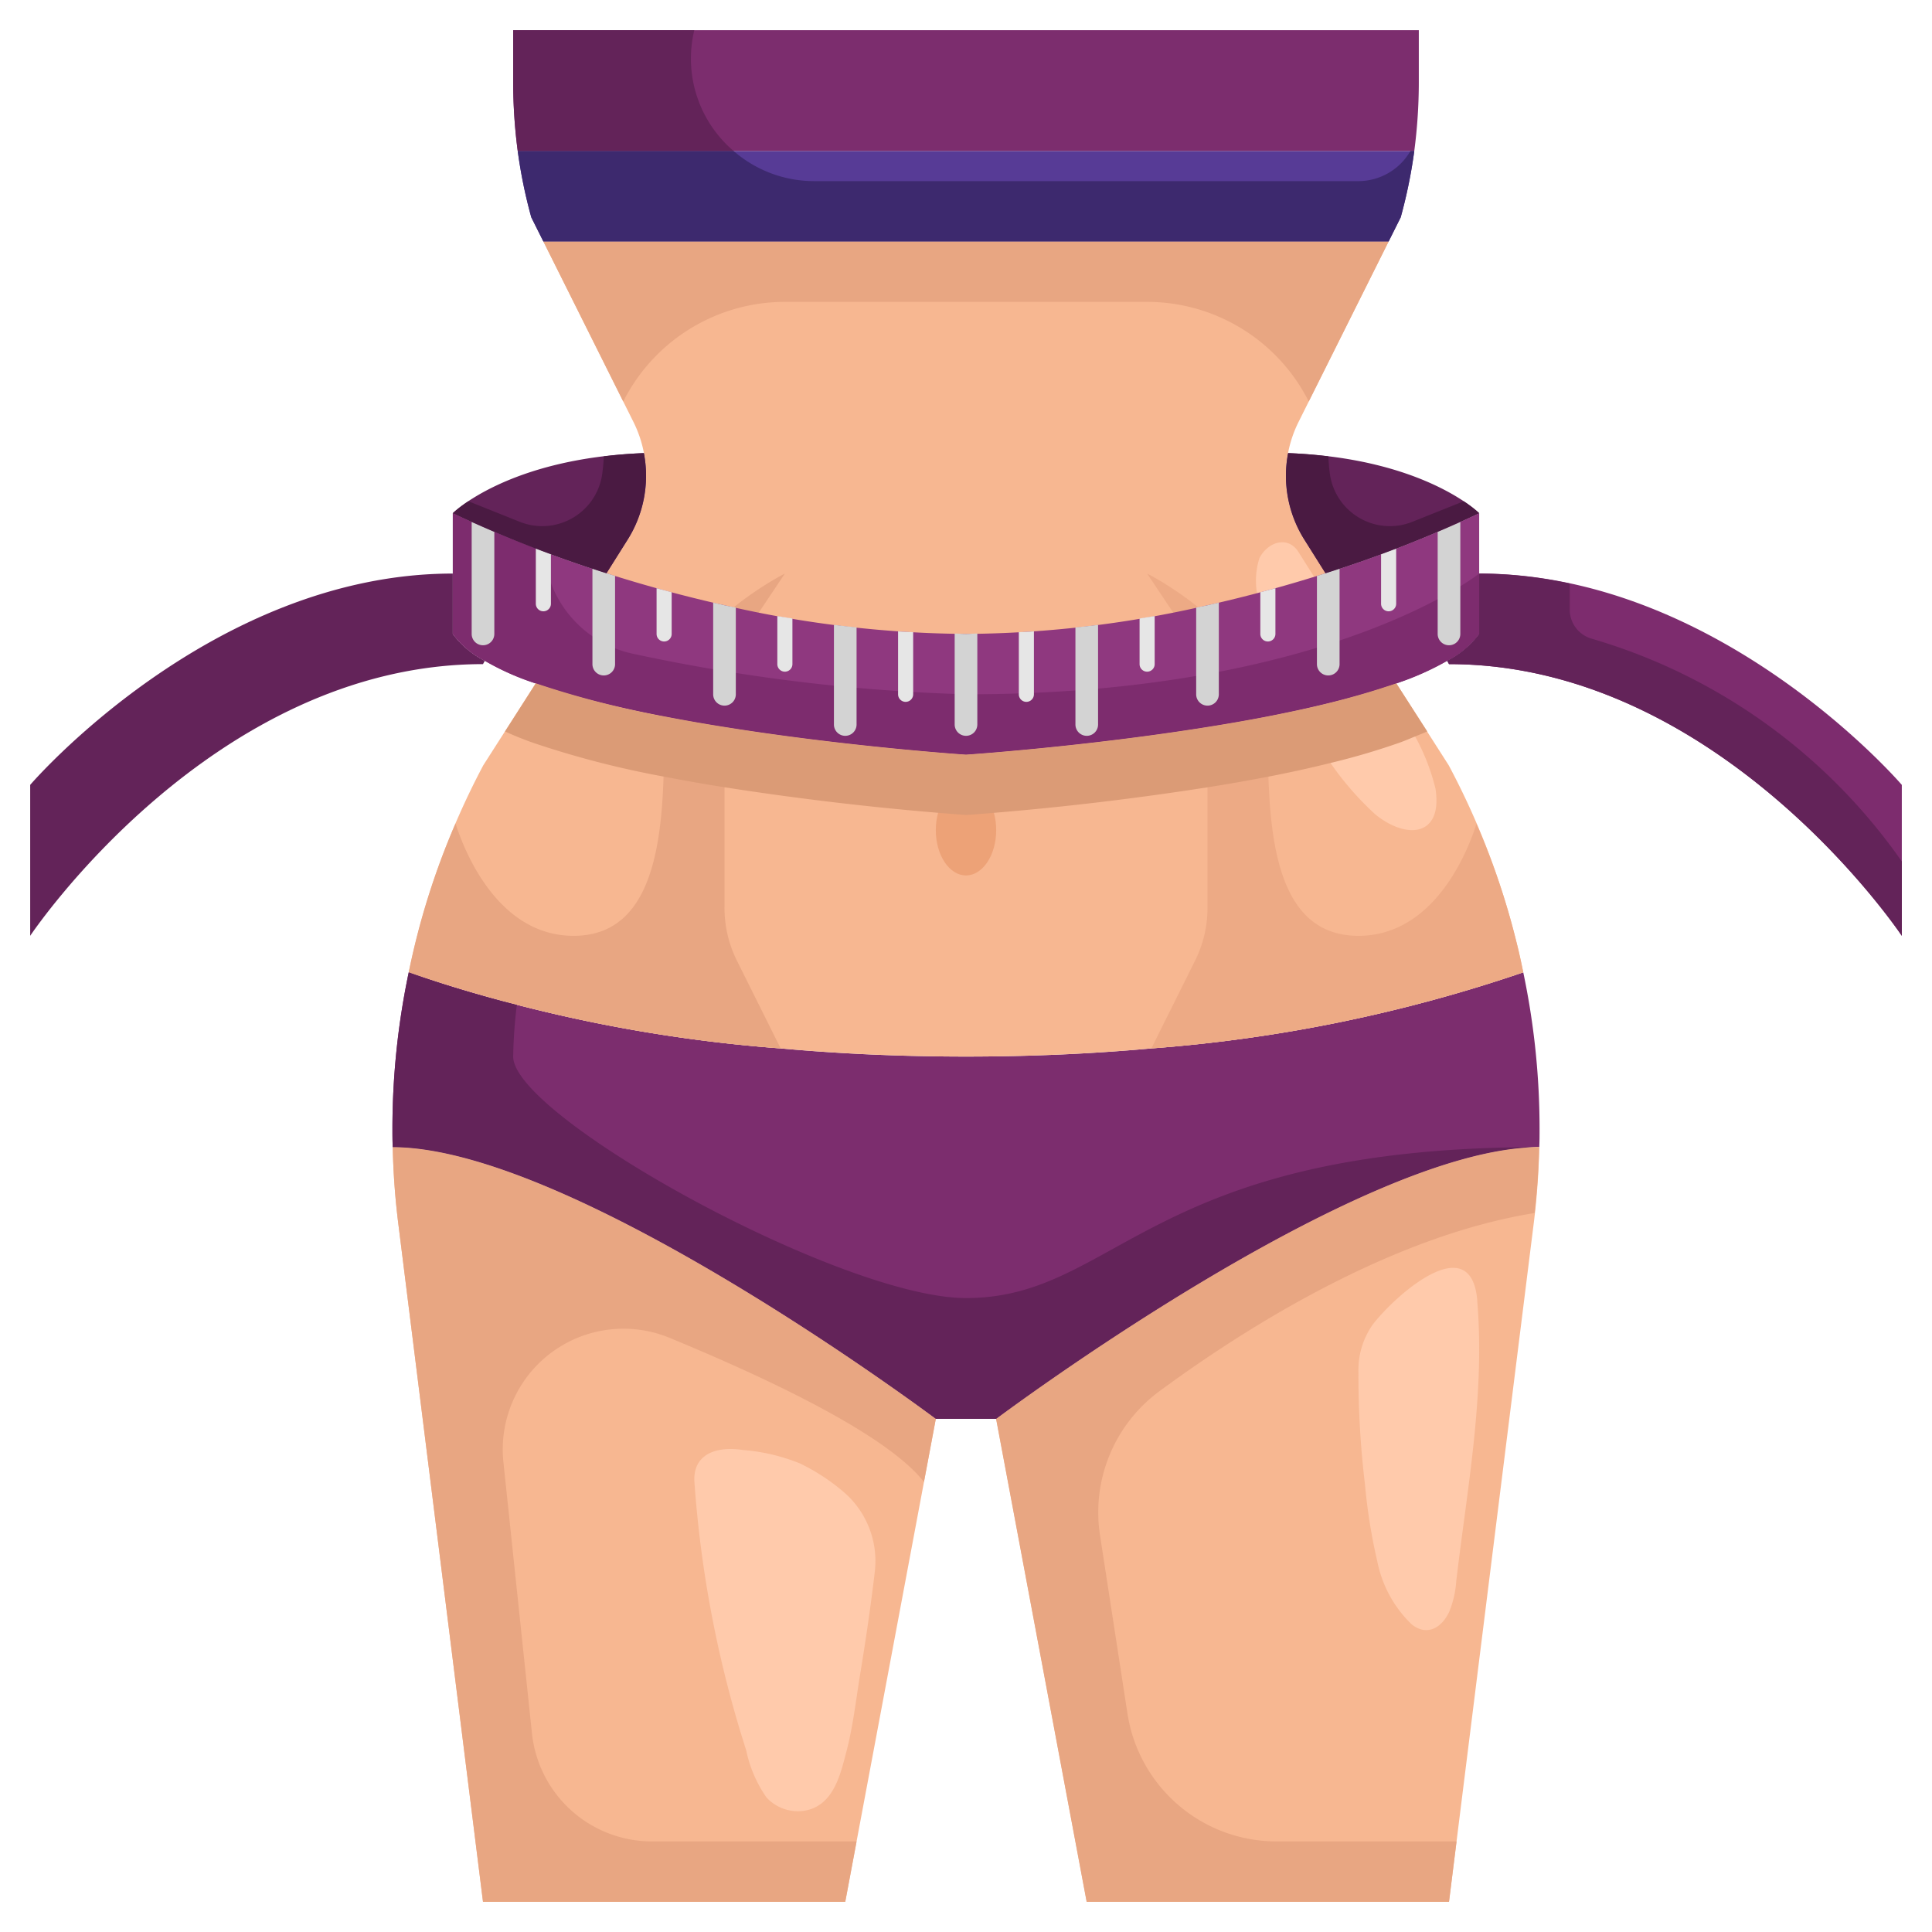 <svg viewBox="0 0 64 64" xmlns="http://www.w3.org/2000/svg"><g><g><path d="M17.15 5h29.7a16.5 16.5 0 0 1-.45 2.2L46 8H18l-.4-.8a16.5 16.5 0 0 1-.45-2.2z" fill="#573b96"></path><path d="M38.14 34.73a49.57 49.57 0 0 0 12.32-2.52A25.125 25.125 0 0 1 51 37.4c0 .2 0 .4-.01.6-6 .01-17.99 9-17.99 9h-2s-11.99-8.99-17.99-9c-.01-.2-.01-.4-.01-.6a25.125 25.125 0 0 1 .54-5.19 49.57 49.57 0 0 0 12.32 2.52c1.87.17 3.92.27 6.14.27s4.27-.1 6.14-.27zM47 1v1.72A17.459 17.459 0 0 1 46.85 5h-29.7A17.459 17.459 0 0 1 17 2.72V1z" fill="#7c2d6e"></path><path d="m31 47-3 16H16l-2.8-22.42a24.471 24.471 0 0 1-.19-2.58c6 .01 17.99 9 17.99 9zM50.99 38a24.471 24.471 0 0 1-.19 2.58L48 63H36l-3-16s11.99-8.99 17.99-9zM32 8h14l-2.98 5.97a3.988 3.988 0 0 0 .21 3.94l4.76 7.44a25.254 25.254 0 0 1 2.24 5.84c.09.34.16.68.23 1.02a49.57 49.57 0 0 1-12.32 2.52c-1.87.17-3.92.27-6.14.27s-4.27-.1-6.14-.27a49.57 49.57 0 0 1-12.32-2.52 25.732 25.732 0 0 1 2.47-6.86l4.76-7.44a3.988 3.988 0 0 0 .21-3.94L18 8z" fill="#f7b791"></path><path d="M24.67 20.99a3.993 3.993 0 0 0-.67 2.22v6.85a3.917 3.917 0 0 0 .42 1.78l1.44 2.89a49.57 49.57 0 0 1-12.32-2.52 24.534 24.534 0 0 1 1.55-4.93c.29.91 1.4 3.72 3.91 3.72 3 0 3-4 3-7s4-5 4-5z" fill="#e8a682"></path><path d="M45 31c2.51 0 3.62-2.79 3.91-3.71a24.646 24.646 0 0 1 1.55 4.92 49.57 49.57 0 0 1-12.32 2.52l1.44-2.89a3.917 3.917 0 0 0 .42-1.78v-6.85a3.993 3.993 0 0 0-.67-2.22L38 19s4 2 4 5 0 7 3 7z" fill="#edaa85"></path><ellipse cx="32" cy="27.5" fill="#eda277" rx="1" ry="1.5"></ellipse><path d="M34 8H18l2.646 5.3A6 6 0 0 1 26 10h12a6 6 0 0 1 5.354 3.3L46 8zM13.01 38a24.471 24.471 0 0 0 .19 2.58L16 63h12l.375-2H21.6a4 4 0 0 1-3.978-3.581l-.946-8.984a4 4 0 0 1 5.507-4.116c3.427 1.413 7.224 3.236 8.424 4.773L31 47s-11.99-8.99-17.99-9zM37.348 56.76l-.907-5.891a4.985 4.985 0 0 1 1.959-4.778c2.792-2.057 7.633-5.136 12.436-5.908.08-.721.133-1.448.15-2.183-6 .01-17.99 9-17.99 9l3 16H48l.25-2h-5.96a5 5 0 0 1-4.942-4.24z" fill="#e8a682"></path><path d="M45 6H26.968A4.063 4.063 0 0 1 24.3 5h-7.15a16.5 16.5 0 0 0 .45 2.2l.4.8h28l.4-.8a16.5 16.5 0 0 0 .45-2.2h-.127A1.994 1.994 0 0 1 45 6z" fill="#3d296e"></path><path d="M22.991 1.036 23 1h-6v1.72A17.459 17.459 0 0 0 17.15 5h7.15a4.019 4.019 0 0 1-1.309-3.964z" fill="#632359"></path><path d="M48.937 43.119v-.041c-.209-2.444-2.79-.1-3.479.822A2.624 2.624 0 0 0 45 45.455a30.385 30.385 0 0 0 .217 3.724 18.626 18.626 0 0 0 .409 2.548 3.962 3.962 0 0 0 1.125 2.07c.475.4.983.175 1.254-.4a3.244 3.244 0 0 0 .236-1.03c.359-3.047.953-6.146.696-9.248zM28.978 52.072a3.013 3.013 0 0 0-1.071-2.682 6.683 6.683 0 0 0-1.408-.912 6.3 6.3 0 0 0-1.871-.443c-.98-.152-1.7.19-1.622 1.093a37.714 37.714 0 0 0 1.712 8.85 4.232 4.232 0 0 0 .672 1.564 1.417 1.417 0 0 0 1.176.451c1.037-.109 1.273-1.215 1.463-1.933.227-.855.323-1.731.465-2.6.184-1.126.352-2.255.484-3.388zM43.012 18.284c-.351-.556-1.021-.327-1.292.205a2.5 2.5 0 0 0 .036 1.605 17.764 17.764 0 0 0 1.2 3.044 9.969 9.969 0 0 0 2.616 3.851c1.043.835 2.222.708 1.981-.86a7.017 7.017 0 0 0-1.17-2.505z" fill="#ffcaab"></path><path d="M17 35a15.812 15.812 0 0 1 .121-1.712 35.858 35.858 0 0 1-3.581-1.078A25.125 25.125 0 0 0 13 37.4c0 .2 0 .4.01.6 6 .01 17.99 9 17.99 9h2s11.985-8.986 17.986-9C38 38 37 43 32 43c-4.123 0-15-6-15-8zM20.77 17.91l-.68 1.08A40.444 40.444 0 0 1 15 17s1.82-1.82 6.33-1.99a3.973 3.973 0 0 1-.56 2.9zM42.67 15.01C47.18 15.18 49 17 49 17a40.444 40.444 0 0 1-5.09 1.99l-.68-1.08a3.973 3.973 0 0 1-.56-2.9zM15 21a3.027 3.027 0 0 0 1.06.89L16 22c-9 0-15 9-15 9v-5s6-7 14-7z" fill="#632359"></path><path d="M63 26v5s-6-9-15-9l-.06-.11A3.027 3.027 0 0 0 49 21v-2c8 0 14 7 14 7z" fill="#7d2c6e"></path><path d="M43.91 18.99A40.444 40.444 0 0 0 49 17v4a3.027 3.027 0 0 1-1.06.89 9.283 9.283 0 0 1-1.6.72C41.44 24.37 32 25 32 25s-9.32-.62-14.25-2.36a8.632 8.632 0 0 1-1.69-.75A3.027 3.027 0 0 1 15 21v-4a40.444 40.444 0 0 0 5.09 1.99c1.16.37 2.48.74 3.91 1.06a36.391 36.391 0 0 0 8 .95 36.391 36.391 0 0 0 8-.95c1.43-.32 2.75-.69 3.91-1.06z" fill="#8f387f"></path><path d="M21 21.663a3.726 3.726 0 0 1-2.974-3.392C16.135 17.564 15 17 15 17v4a3.027 3.027 0 0 0 1.06.89 8.632 8.632 0 0 0 1.69.75C22.68 24.38 32 25 32 25s9.44-.63 14.34-2.39a9.283 9.283 0 0 0 1.6-.72A3.027 3.027 0 0 0 49 21v-2s-5 4-17 4a60.616 60.616 0 0 1-11-1.337z" fill="#7d2c6e"></path><path d="M46.255 22.638c-.13.046-.272.089-.408.133-.824.269-1.741.513-2.717.727q-.567.124-1.152.238c-.654.127-1.318.241-1.978.346-4.092.655-8 .918-8 .918s-3.907-.262-8-.918a61.886 61.886 0 0 1-1.978-.346 31.072 31.072 0 0 1-4.272-1.1l-1.02 1.594a10.421 10.421 0 0 0 1.025.408 30.9 30.9 0 0 0 4.231 1.087c.668.13 1.345.247 2.019.355a99.333 99.333 0 0 0 8 .918s.341-.023.924-.072a98.8 98.8 0 0 0 7.076-.846 61.222 61.222 0 0 0 2.019-.354c.708-.137 1.4-.29 2.06-.454a23.441 23.441 0 0 0 2.261-.664c.186-.066.35-.137.521-.207.14-.057.284-.113.413-.172z" fill="#db9b76"></path><path d="M17.75 20a.25.25 0 0 0 .5 0v-1.648a41.067 41.067 0 0 1-.5-.186zM45.75 20a.25.25 0 0 0 .5 0v-1.834c-.161.061-.327.123-.5.186zM21.75 21a.25.25 0 0 0 .5 0v-1.381l-.5-.135zM37.75 22a.25.25 0 0 0 .5 0v-1.594c-.164.03-.333.054-.5.082zM41.75 21a.25.25 0 0 0 .5 0v-1.516l-.5.135zM25.75 22a.25.25 0 0 0 .5 0v-1.512c-.166-.028-.336-.052-.5-.082zM33.75 23a.25.25 0 0 0 .5 0v-2.085c-.166.012-.333.017-.5.026zM29.75 23a.25.25 0 0 0 .5 0v-2.059c-.167-.009-.334-.014-.5-.026z" fill="#e6e6e6"></path><g fill="#d3d3d3"><path d="M31.625 20.987V24a.375.375 0 0 0 .75 0v-3.013c-.126 0-.249.013-.375.013s-.249-.011-.375-.013zM35.625 24a.375.375 0 0 0 .75 0v-3.3c-.247.033-.5.057-.75.085zM27.625 24a.375.375 0 0 0 .75 0v-3.217c-.251-.028-.5-.052-.75-.085zM39.625 20.126V23a.375.375 0 0 0 .75 0v-3.039c-.126.03-.247.06-.375.089s-.252.05-.375.076zM23.625 19.961V23a.375.375 0 0 0 .75 0v-2.874c-.123-.027-.254-.048-.375-.076l-.375-.089zM43.625 19.078V22a.375.375 0 0 0 .75 0v-3.166l-.465.156zM19.625 18.834V22a.375.375 0 0 0 .75 0v-2.922l-.285-.088c-.163-.052-.309-.104-.465-.156zM47.625 21a.375.375 0 0 0 .75 0v-3.71c-.207.093-.447.2-.75.327zM15.625 21a.375.375 0 0 0 .75 0v-3.383c-.3-.128-.543-.234-.75-.327z" fill="#d3d3d3"></path></g><path d="M52.748 21.163A1 1 0 0 1 52 20.2v-.87a14.422 14.422 0 0 0-3-.33v2a3.027 3.027 0 0 1-1.06.89L48 22c9 0 15 9 15 9v-2.463a19.044 19.044 0 0 0-10.252-7.374z" fill="#632359"></path><path d="M20 15.118c0 .115-.016.31-.046.551a2.007 2.007 0 0 1-2.73 1.619l-1.707-.683A3.854 3.854 0 0 0 15 17a40.444 40.444 0 0 0 5.09 1.99l.68-1.08a3.973 3.973 0 0 0 .56-2.9c-.476.018-.916.058-1.33.108zM46.78 17.288a2.007 2.007 0 0 1-2.73-1.619 6.41 6.41 0 0 1-.046-.551c-.418-.05-.858-.09-1.334-.108a3.973 3.973 0 0 0 .56 2.9l.68 1.08A40.444 40.444 0 0 0 49 17a3.854 3.854 0 0 0-.513-.395z" fill="#4a1a42"></path></g></g></svg>